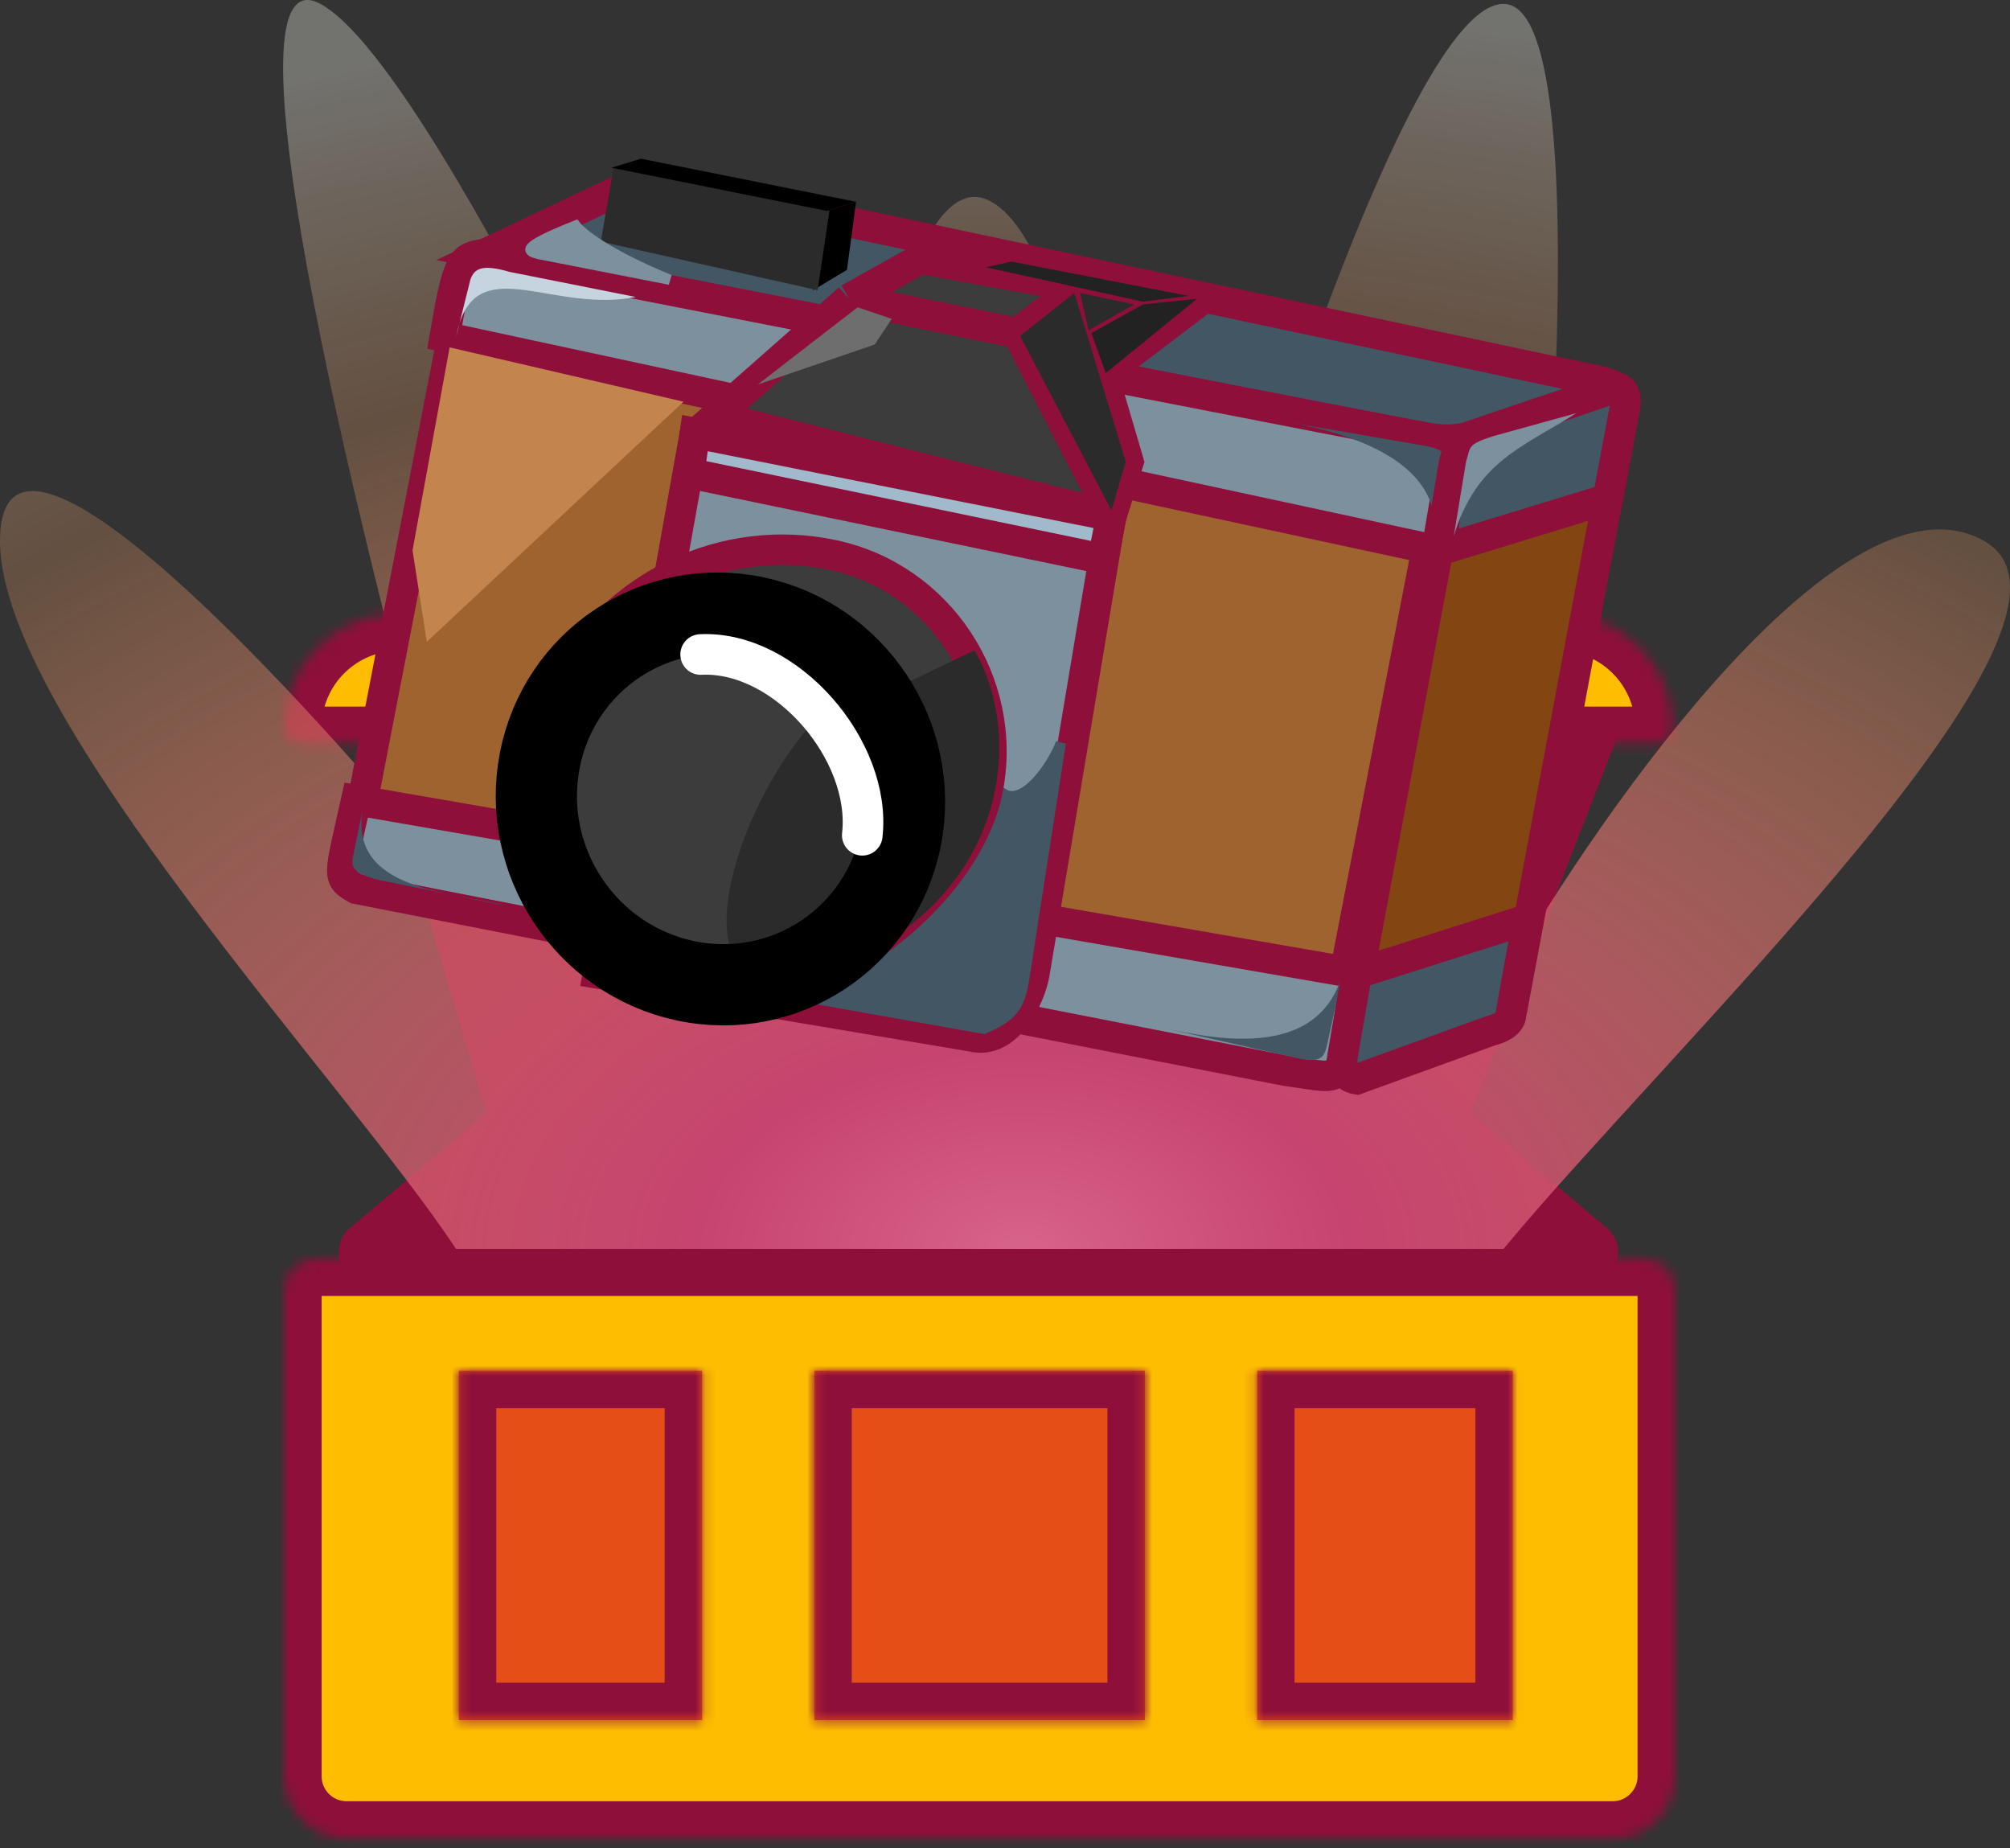 <svg width="198" height="182" viewBox="0 0 198 182" fill="none" xmlns="http://www.w3.org/2000/svg">
<rect x="0" y="0" width="198" height="182" fill="#333333" stroke="none"/>
<mask id="path-1-inside-1_40_6694" fill="white">
<path d="M27.999 127.019C27.999 125.323 29.374 123.948 31.071 123.948H161.927C163.624 123.948 164.999 125.323 164.999 127.019V174.939C164.999 178.331 162.248 181.082 158.856 181.082H34.142C30.75 181.082 27.999 178.332 27.999 174.939V127.019Z"/>
</mask>
<path d="M27.999 127.019C27.999 125.323 29.374 123.948 31.071 123.948H161.927C163.624 123.948 164.999 125.323 164.999 127.019V174.939C164.999 178.331 162.248 181.082 158.856 181.082H34.142C30.75 181.082 27.999 178.332 27.999 174.939V127.019Z" fill="#FEBD01" stroke="#8D0F3A" stroke-width="7.372" mask="url(#path-1-inside-1_40_6694)"/>
<path d="M35.641 122.362L48.783 111.323H143.981L157.123 122.362C158.001 123.099 157.479 124.531 156.332 124.531H36.432C35.285 124.531 34.763 123.099 35.641 122.362Z" fill="#8D0F3A" stroke="#8D0F3A" stroke-width="3.686"/>
<path d="M41.704 68.685H154.49C156.589 68.685 158.032 70.794 157.271 72.75L143.391 108.442H49.487L38.843 72.516C38.276 70.604 39.709 68.685 41.704 68.685Z" fill="#8D0F3A" stroke="#8D0F3A" stroke-width="3.686"/>
<mask id="path-4-inside-2_40_6694" fill="white">
<path d="M27.999 71.669C27.999 65.448 33.042 60.406 39.262 60.406H153.502C159.722 60.406 164.765 65.448 164.765 71.669V71.669C164.765 72.557 164.045 73.278 163.156 73.278H29.608C28.719 73.278 27.999 72.557 27.999 71.669V71.669Z"/>
</mask>
<path d="M27.999 71.669C27.999 65.448 33.042 60.406 39.262 60.406H153.502C159.722 60.406 164.765 65.448 164.765 71.669V71.669C164.765 72.557 164.045 73.278 163.156 73.278H29.608C28.719 73.278 27.999 72.557 27.999 71.669V71.669Z" fill="#FEBD01" stroke="#8D0F3A" stroke-width="7.372" mask="url(#path-4-inside-2_40_6694)"/>
<path d="M58.57 62.249H135.803C141.266 62.249 145.801 66.221 146.679 71.435H47.695C48.572 66.221 53.107 62.249 58.57 62.249Z" fill="#E54E17" stroke="#8D0F3A" stroke-width="3.686"/>
<mask id="path-6-inside-3_40_6694" fill="white">
<path fill-rule="evenodd" clip-rule="evenodd" d="M112.779 135.005H80.219V169.408H112.779V135.005ZM123.837 169.408H149.025V135.005H123.837V169.408ZM45.2 135.005H69.161V169.408H45.2V135.005Z"/>
</mask>
<path fill-rule="evenodd" clip-rule="evenodd" d="M112.779 135.005H80.219V169.408H112.779V135.005ZM123.837 169.408H149.025V135.005H123.837V169.408ZM45.2 135.005H69.161V169.408H45.2V135.005Z" fill="#E54E17"/>
<path d="M112.779 135.005H116.465V131.319H112.779V135.005ZM80.219 135.005V131.319H76.533V135.005H80.219ZM80.219 169.408H76.533V173.095H80.219V169.408ZM112.779 169.408V173.095H116.465V169.408H112.779ZM123.837 169.408H120.151V173.095H123.837V169.408ZM149.025 169.408V173.095H152.711V169.408H149.025ZM149.025 135.005H152.711V131.319H149.025V135.005ZM123.837 135.005V131.319H120.151V135.005H123.837ZM69.161 135.005H72.847V131.319H69.161V135.005ZM45.2 135.005V131.319H41.514V135.005H45.2ZM69.161 169.408V173.095H72.847V169.408H69.161ZM45.2 169.408H41.514V173.095H45.2V169.408ZM112.779 131.319H80.219V138.691H112.779V131.319ZM76.533 135.005V169.408H83.905V135.005H76.533ZM80.219 173.095H112.779V165.722H80.219V173.095ZM116.465 169.408V135.005H109.092V169.408H116.465ZM123.837 173.095H149.025V165.722H123.837V173.095ZM152.711 169.408V135.005H145.339V169.408H152.711ZM149.025 131.319H123.837V138.691H149.025V131.319ZM120.151 135.005V169.408H127.523V135.005H120.151ZM69.161 131.319H45.2V138.691H69.161V131.319ZM72.847 169.408V135.005H65.475V169.408H72.847ZM45.2 173.095H69.161V165.722H45.2V173.095ZM41.514 135.005V169.408H48.886V135.005H41.514Z" fill="#8D0F3A" mask="url(#path-6-inside-3_40_6694)"/>
<rect x="87.768" y="59.031" width="22.058" height="22.058" rx="11.029" fill="#FEBD01" stroke="#8D0F3A" stroke-width="3.686"/>
<rect x="95.813" y="60.256" width="6.144" height="10.356" rx="3.072" fill="#E54E17" stroke="#8D0F3A" stroke-width="3.686"/>
<path d="M0 53.276C0 70.587 34.395 106.971 44.916 123H148.103C164.693 102.964 209.043 60.969 195.447 53.276C181.851 45.582 158.219 78.921 148.103 96.553C152.149 64.496 157.814 0.382 148.103 0.382C138.391 0.382 120.586 58.084 112.898 86.936C111.684 66.099 106.828 23.463 97.117 19.616C87.405 15.769 80.93 62.893 78.907 86.936C67.577 60.489 42.246 6.152 31.563 0.382C20.88 -5.388 36.014 55.68 44.916 86.936C29.944 68.503 0 35.965 0 53.276Z" fill="url(#paint0_radial_40_6694)"/>
<rect x="0.396" y="0.586" width="100.171" height="63.759" rx="4.5" transform="matrix(0.982 0.191 -0.19 0.982 59.15 20.067)" fill="#570C25" stroke="#8D0F3A"/>
<path d="M128.768 106.014C129.985 106.483 132.814 107.084 134.388 105.732C136.355 104.043 127.082 104.043 128.768 106.014Z" fill="#390315" stroke="#8D0F3A"/>
<path d="M61.585 18.136L49.672 23.381C47.86 24.179 48.184 26.842 50.134 27.182L143.26 43.433C143.525 43.48 143.796 43.472 144.058 43.411L155.272 40.794C157.362 40.306 157.321 37.316 155.218 36.887L62.791 18.007C62.386 17.924 61.964 17.969 61.585 18.136Z" fill="#834612" stroke="#8D0F3A"/>
<path d="M147.63 101.046L135.123 105.432C133.672 105.941 132.213 104.687 132.496 103.173L143.449 44.639C143.58 43.936 144.077 43.358 144.751 43.121L157.258 38.734C158.709 38.225 160.168 39.479 159.885 40.993L148.932 99.528C148.801 100.231 148.304 100.81 147.63 101.046Z" fill="#834612" stroke="#8D0F3A" stroke-width="3"/>
<rect x="1.187" y="1.759" width="98.171" height="61.759" rx="3.5" transform="matrix(0.982 0.191 -0.19 0.982 45.163 23.824)" fill="#9F632F" stroke="#8D0F3A" stroke-width="3"/>
<path d="M133.653 95.877L35.091 78.803C33.405 86.406 33.123 86.406 35.091 87.532L126.627 105.451C130.843 106.014 131.686 106.577 132.248 104.325L133.653 95.877Z" fill="#7D909E" stroke="#8D0F3A" stroke-width="3"/>
<path d="M141.52 54.206L43.803 33.187C45.11 25.51 45.49 25.318 47.737 25.021L138.175 42.517C142.289 43.592 143.282 43.39 142.953 45.688L141.52 54.206Z" fill="#7D909E" stroke="#8D0F3A" stroke-width="3"/>
<path d="M63.399 17.598L47.736 25.021C78.46 31.028 139.44 42.997 141.239 43.222C143.037 43.447 144.423 43.128 144.892 42.94C148.17 41.814 155.289 39.392 157.537 38.717C159.785 38.041 159.017 37.974 157.818 37.59L63.399 17.598Z" fill="#425664" stroke="#8D0F3A" stroke-width="3"/>
<path d="M101.897 95.877L109.484 50.543L68.457 42.659L58.902 95.877L95.715 102.072C99.312 102.973 101.522 98.13 101.897 95.877Z" fill="#7D909E" stroke="#8D0F3A" stroke-width="3"/>
<path d="M96.914 101.329L79.491 98.232L88.409 93.062C95.434 87.993 98.057 81.611 98.807 78.138C100.83 79.49 103.658 75.424 104.501 73.171L101.41 93.062C100.567 98.412 100.848 99.64 96.914 101.329Z" fill="#425664" stroke="#425664"/>
<ellipse cx="20.17" cy="20.208" rx="20.17" ry="20.208" transform="matrix(0.978 0.208 -0.19 0.982 55.847 54.485)" fill="#3C3C3C"/>
<path d="M62.74 95.4L62.315 95.037L61.762 95.037C61.25 95.037 60.476 94.728 59.459 93.835C58.475 92.971 57.443 91.719 56.448 90.234C54.456 87.262 52.769 83.602 51.978 80.929C51.448 79.138 51.859 77.047 52.674 74.673C52.947 73.879 53.241 73.114 53.539 72.338C53.685 71.959 53.832 71.577 53.977 71.189C54.378 70.12 54.762 69.017 54.987 67.959C60.345 57.41 71.536 52.423 82.075 54.668C92.522 56.893 99.344 67.215 97.304 77.728C96.3 82.906 92.25 88.381 86.958 92.293C81.655 96.214 75.475 98.295 70.428 97.22C69.744 97.075 68.981 96.976 68.248 96.886C68.16 96.876 68.073 96.865 67.986 96.854C67.322 96.773 66.671 96.694 66.031 96.586C64.532 96.335 63.417 95.975 62.74 95.4Z" fill="#3C3C3C" stroke="#8D0F3A" stroke-width="3"/>
<path d="M95.996 64.059L79.416 71.943C71.548 81.047 64.817 103.648 84.194 94.469C99.368 87.281 100.773 72.225 95.996 64.059Z" fill="#2B2B2B"/>
<path d="M88.763 82.475C86.844 92.369 77.316 98.678 67.495 96.587C57.674 94.495 51.254 84.788 53.173 74.894C55.092 65.001 64.62 58.691 74.441 60.783C84.262 62.874 90.683 72.581 88.763 82.475Z" stroke="black" stroke-width="8"/>
<path d="M108.641 55.048L67.894 46.601L68.457 42.659L109.484 50.825L108.641 55.048Z" fill="#A1BACB" stroke="#8D0F3A" stroke-width="3"/>
<path d="M83.433 26.576L80.088 28.588L81.426 20.767L84.325 19.873L83.433 26.576Z" fill="black"/>
<path d="M60.442 16.521L81.708 20.767L80.54 28.58L59.183 23.793L60.442 16.521Z" fill="#2B2B2B"/>
<path d="M84.325 19.873L63.139 15.627L60.24 16.521L81.426 20.767L84.325 19.873Z" fill="black"/>
<path d="M70.5 41L83.632 29.424L90.657 25.482L95.996 26.455L99.65 25.482L118.477 29.424L108.642 36.886L111.171 45.475L109.485 50.825L70.5 41Z" fill="#3C3C3C"/>
<path d="M83.632 29.424L70.5 41L109.485 50.825M83.632 29.424L100.212 32.803M83.632 29.424L90.657 25.482L95.996 26.455M100.212 32.803L109.485 50.825M100.212 32.803L106.113 28.298M109.485 50.825L111.171 45.475L108.642 36.886M106.113 28.298L95.996 26.455M106.113 28.298L107.237 32.803M108.642 36.886L118.477 29.424M108.642 36.886L107.237 32.803M118.477 29.424L99.65 25.482L95.996 26.455M118.477 29.424L112.857 29.988M107.237 32.803L112.857 29.988M112.857 29.988L99.65 26.89" stroke="#8D0F3A" stroke-width="3"/>
<path d="M105.831 28.861L100.492 33.085L109.485 50.261L110.89 45.474L105.831 28.861Z" fill="#2B2B2B"/>
<path d="M112.576 29.988L107.518 32.803L108.923 36.746L117.915 29.425L112.576 29.988Z" fill="#222222"/>
<path d="M112.576 29.706L97.12 26.327L99.649 25.764L117.072 29.143L112.576 29.706Z" fill="#222222"/>
<path d="M69.018 64.458C77.449 64.059 85.88 73.914 84.941 82.261" stroke="white" stroke-width="4" stroke-linecap="round"/>
<path d="M74.64 37.872L84.475 30.269L87.847 31.396L86.161 33.93L74.64 37.872Z" fill="#6E6E6E"/>
<path d="M107.237 32.522L106.394 28.862L111.733 29.988L107.237 32.522Z" fill="#2B2B2B"/>
<path d="M132.32 95.642C130.072 104.371 120.022 102.42 114.729 101.267L127.259 104.094C130.041 104.784 130.347 104.234 130.679 103.122L132.32 95.642Z" fill="#425664"/>
<path d="M49.91 89.224C44.812 87.806 34.292 87.854 35.737 79.68L35.86 79.085C35.812 79.288 35.771 79.486 35.737 79.68L34.798 84.218C34.574 85.357 34.59 85.987 37.372 86.674L49.91 89.224Z" fill="#425664"/>
<path d="M127.044 41.607C132.077 42.513 142.059 45.066 141.298 52.741L141.047 54.154C141.17 53.665 141.253 53.194 141.298 52.741L142.492 45.995C142.609 44.84 142.536 44.215 139.702 43.789L127.044 41.607Z" fill="#425664"/>
<path d="M62.63 29.249C54.675 30.843 47.464 25.016 45.266 31.828L44.926 33.191C45.021 32.688 45.134 32.236 45.266 31.828L46.332 27.553C46.709 26.455 47.461 25.975 50.211 26.781L62.63 29.249Z" fill="#C5D4DF"/>
<path d="M150.512 90.528L133.652 95.878L132.247 104.043C132.022 105.846 133.089 106.202 133.652 106.296L146.859 101.509C148.658 101.059 148.92 100.195 148.826 99.82L150.512 90.528Z" fill="#425664" stroke="#8D0F3A" stroke-width="3"/>
<path d="M158.38 49.135L141.801 54.204L143.206 45.756C143.487 44.067 144.611 43.034 145.173 42.94L158.38 38.435C159.785 37.59 160.348 38.998 160.067 40.125L158.38 49.135Z" fill="#425664" stroke="#8D0F3A" stroke-width="3"/>
<path d="M143.207 52.796C145.455 45.433 149.951 44.067 155.29 40.688L147.141 42.941C144.423 43.785 144.893 44.066 144.423 45.433L143.207 52.796Z" fill="#7D909E"/>
<path d="M53.053 25.021L65.979 27.555C59.91 25.077 57.268 22.956 56.706 22.205C51.086 24.458 51.951 24.739 53.053 25.021Z" fill="#7D909E" stroke="#7D909E"/>
<path d="M44.29 34.211L67.333 39.561L42.042 63.214L40.637 54.204L44.29 34.211Z" fill="#C3844D"/>
<defs>
<radialGradient id="paint0_radial_40_6694" cx="0" cy="0" r="1" gradientUnits="userSpaceOnUse" gradientTransform="translate(100.711 123) rotate(-90) scale(123 199.833)">
<stop stop-color="#D8638A"/>
<stop offset="0.161" stop-color="#C64470"/>
<stop offset="0.73" stop-color="#F6A569" stop-opacity="0.25"/>
<stop offset="1" stop-color="#FFFFF3" stop-opacity="0.31"/>
</radialGradient>
</defs>
</svg>
